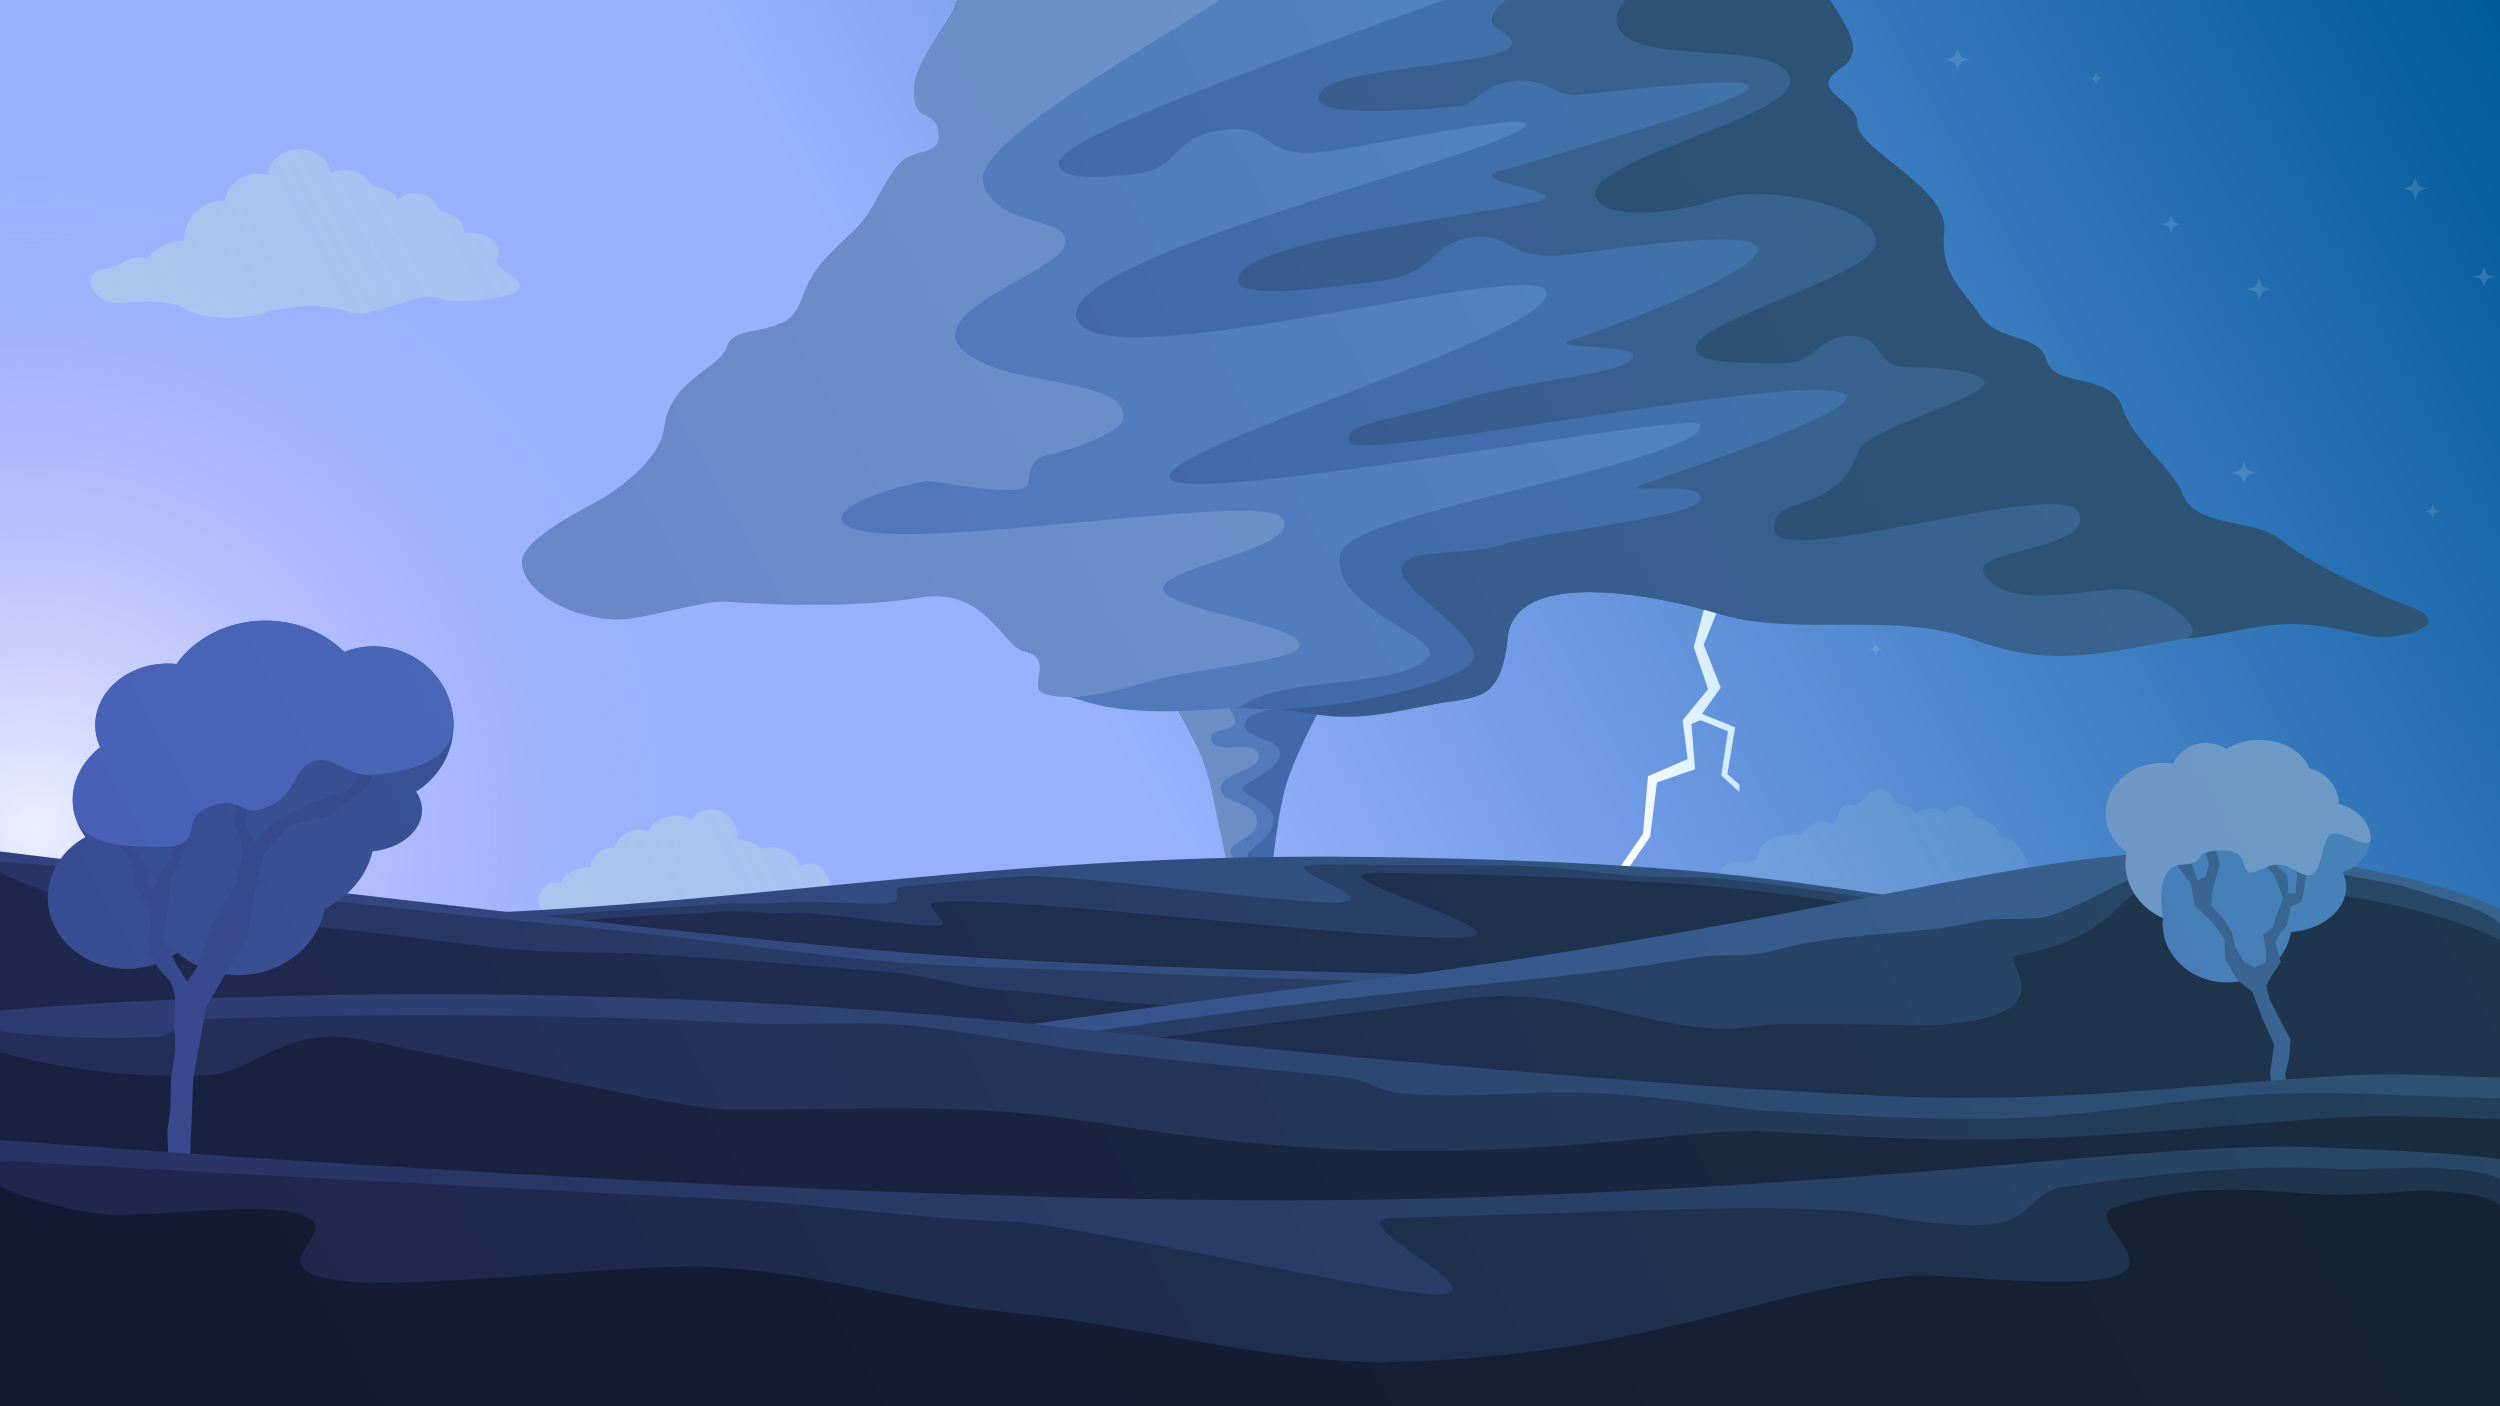 <?xml version="1.0" encoding="UTF-8" standalone="no"?>
<!-- Created with Inkscape (http://www.inkscape.org/) -->

<svg
   width="1920"
   height="1080"
   viewBox="0 0 1920 1080"
   version="1.1"
   id="svg1"
   xml:space="preserve"
   xmlns:xlink="http://www.w3.org/1999/xlink"
   xmlns="http://www.w3.org/2000/svg"
   xmlns:svg="http://www.w3.org/2000/svg"
   xmlns:rdf="http://www.w3.org/1999/02/22-rdf-syntax-ns#"
   xmlns:cc="http://creativecommons.org/ns#"
   xmlns:dc="http://purl.org/dc/elements/1.1/"><rect x="0" y="0" width="1920" height="1080" fill="#333333" stroke="none"/><title
     id="title1">Blue Fury</title><defs
     id="defs1"><linearGradient
       id="linearGradient43"><stop
         style="stop-color:#ffffff;stop-opacity:1;"
         offset="0"
         id="stop43" /><stop
         style="stop-color:#cceaff;stop-opacity:1;"
         offset="1"
         id="stop44" /></linearGradient><linearGradient
       id="linearGradient38"><stop
         style="stop-color:#6d7bc5;stop-opacity:1;"
         offset="0"
         id="stop38" /><stop
         style="stop-color:#6da1c5;stop-opacity:1;"
         offset="1"
         id="stop39" /></linearGradient><linearGradient
       id="linearGradient36"><stop
         style="stop-color:#475ab8;stop-opacity:1;"
         offset="0"
         id="stop36" /><stop
         style="stop-color:#478bb8;stop-opacity:1;"
         offset="1"
         id="stop37" /></linearGradient><linearGradient
       id="linearGradient33"><stop
         style="stop-color:#3a4992;stop-opacity:1;"
         offset="0"
         id="stop33" /><stop
         style="stop-color:#3a6e92;stop-opacity:1;"
         offset="1"
         id="stop34" /></linearGradient><linearGradient
       id="linearGradient23"><stop
         style="stop-color:#3a4892;stop-opacity:1;"
         offset="0"
         id="stop23" /><stop
         style="stop-color:#2a506a;stop-opacity:1;"
         offset="1"
         id="stop24" /></linearGradient><linearGradient
       id="linearGradient18"><stop
         style="stop-color:#394993;stop-opacity:1;"
         offset="0"
         id="stop18" /><stop
         style="stop-color:#396f93;stop-opacity:1;"
         offset="1"
         id="stop21" /></linearGradient><linearGradient
       id="linearGradient15"><stop
         style="stop-color:#485bb7;stop-opacity:1;"
         offset="0"
         id="stop15" /><stop
         style="stop-color:#4889b7;stop-opacity:1;"
         offset="1"
         id="stop16" /></linearGradient><linearGradient
       id="linearGradient83"><stop
         style="stop-color:#90bad5;stop-opacity:0.8;"
         offset="0"
         id="stop83" /><stop
         style="stop-color:#90bad5;stop-opacity:0;"
         offset="0.9"
         id="stop84" /></linearGradient><linearGradient
       id="linearGradient51"><stop
         style="stop-color:#b5d1e3;stop-opacity:0.8;"
         offset="0"
         id="stop51" /><stop
         style="stop-color:#b5d1e3;stop-opacity:0;"
         offset="0.899"
         id="stop52" /></linearGradient><linearGradient
       id="linearGradient19"><stop
         style="stop-color:#b5d1e3;stop-opacity:0.8;"
         offset="0"
         id="stop19" /><stop
         style="stop-color:#b5d1e3;stop-opacity:0;"
         offset="0.897"
         id="stop20" /></linearGradient><linearGradient
       id="linearGradient1392"><stop
         style="stop-color:#ffffff;stop-opacity:1;"
         offset="0"
         id="stop1392" /><stop
         style="stop-color:#ffffff;stop-opacity:0;"
         offset="1"
         id="stop1393" /></linearGradient><linearGradient
       id="linearGradient1368"><stop
         style="stop-color:#ffffff;stop-opacity:0.8;"
         offset="0"
         id="stop1368" /><stop
         style="stop-color:#bfa3f5;stop-opacity:0;"
         offset="1"
         id="stop1369" /></linearGradient><linearGradient
       id="linearGradient1366"><stop
         style="stop-color:#98b2ff;stop-opacity:1;"
         offset="0.45"
         id="stop1366" /><stop
         style="stop-color:#005a99;stop-opacity:1;"
         offset="1"
         id="stop1367" /></linearGradient><linearGradient
       id="linearGradient1362"><stop
         style="stop-color:#4152aa;stop-opacity:1;"
         offset="0"
         id="stop1362" /><stop
         style="stop-color:#417faa;stop-opacity:1;"
         offset="1"
         id="stop1363" /></linearGradient><linearGradient
       id="linearGradient1358"><stop
         style="stop-color:#5163bd;stop-opacity:0.989;"
         offset="0"
         id="stop1358" /><stop
         style="stop-color:#5193bd;stop-opacity:1;"
         offset="1"
         id="stop1359" /></linearGradient><linearGradient
       id="linearGradient1344"><stop
         style="stop-color:#6d7cc5;stop-opacity:1;"
         offset="0"
         id="stop1344" /><stop
         style="stop-color:#6da1c5;stop-opacity:1;"
         offset="1"
         id="stop1345" /></linearGradient><linearGradient
       id="linearGradient1342"><stop
         style="stop-color:#6a7ac8;stop-opacity:1;"
         offset="0"
         id="stop1342" /><stop
         style="stop-color:#6aa3c8;stop-opacity:1;"
         offset="1"
         id="stop1343" /></linearGradient><linearGradient
       id="linearGradient1340"><stop
         style="stop-color:#5163bd;stop-opacity:1;"
         offset="0"
         id="stop1340" /><stop
         style="stop-color:#5193bd;stop-opacity:1;"
         offset="1"
         id="stop1341" /></linearGradient><linearGradient
       id="linearGradient1338"><stop
         style="stop-color:#4152aa;stop-opacity:1;"
         offset="0"
         id="stop1338" /><stop
         style="stop-color:#417faa;stop-opacity:1;"
         offset="1"
         id="stop1339" /></linearGradient><linearGradient
       id="linearGradient1336"><stop
         style="stop-color:#38468f;stop-opacity:1;"
         offset="0"
         id="stop1336" /><stop
         style="stop-color:#386c8f;stop-opacity:1;"
         offset="1"
         id="stop1337" /></linearGradient><linearGradient
       id="linearGradient1334"><stop
         style="stop-color:#2e3a75;stop-opacity:1;"
         offset="0"
         id="stop1334" /><stop
         style="stop-color:#2e5975;stop-opacity:1;"
         offset="1"
         id="stop1335" /></linearGradient><linearGradient
       id="linearGradient1332"><stop
         style="stop-color:#323f80;stop-opacity:1;"
         offset="0"
         id="stop1332" /><stop
         style="stop-color:#326180;stop-opacity:1;"
         offset="1"
         id="stop1333" /></linearGradient><linearGradient
       id="linearGradient1330"><stop
         style="stop-color:#283266;stop-opacity:1;"
         offset="0"
         id="stop1330" /><stop
         style="stop-color:#284d66;stop-opacity:1;"
         offset="1"
         id="stop1331" /></linearGradient><linearGradient
       id="linearGradient1328"><stop
         style="stop-color:#1e264d;stop-opacity:1;"
         offset="0"
         id="stop1328" /><stop
         style="stop-color:#1e3a4d;stop-opacity:1;"
         offset="1"
         id="stop1329" /></linearGradient><linearGradient
       id="linearGradient1326"><stop
         style="stop-color:#323f80;stop-opacity:1;"
         offset="0"
         id="stop1326" /><stop
         style="stop-color:#326080;stop-opacity:1;"
         offset="1"
         id="stop1327" /></linearGradient><linearGradient
       id="linearGradient1324"><stop
         style="stop-color:#283266;stop-opacity:1;"
         offset="0"
         id="stop1324" /><stop
         style="stop-color:#284d66;stop-opacity:1;"
         offset="1"
         id="stop1325" /></linearGradient><linearGradient
       id="linearGradient1322"><stop
         style="stop-color:#1e264d;stop-opacity:1;"
         offset="0"
         id="stop1322" /><stop
         style="stop-color:#1e3a4d;stop-opacity:1;"
         offset="1"
         id="stop1323" /></linearGradient><linearGradient
       id="linearGradient1320"><stop
         style="stop-color:#37458c;stop-opacity:1;"
         offset="0"
         id="stop1320" /><stop
         style="stop-color:#37698c;stop-opacity:1;"
         offset="1"
         id="stop1321" /></linearGradient><linearGradient
       id="linearGradient1318"><stop
         style="stop-color:#283266;stop-opacity:1;"
         offset="0"
         id="stop1318" /><stop
         style="stop-color:#284d66;stop-opacity:1;"
         offset="1"
         id="stop1319" /></linearGradient><linearGradient
       id="linearGradient1316"><stop
         style="stop-color:#1e264d;stop-opacity:1;"
         offset="0"
         id="stop1316" /><stop
         style="stop-color:#1e3a4d;stop-opacity:1;"
         offset="1"
         id="stop1317" /></linearGradient><linearGradient
       id="linearGradient1314"><stop
         style="stop-color:#2d3973;stop-opacity:1;"
         offset="0"
         id="stop1314" /><stop
         style="stop-color:#2d5773;stop-opacity:1;"
         offset="1"
         id="stop1315" /></linearGradient><linearGradient
       id="linearGradient1312"><stop
         style="stop-color:#232c59;stop-opacity:1;"
         offset="0"
         id="stop1312" /><stop
         style="stop-color:#234459;stop-opacity:1;"
         offset="1"
         id="stop1313" /></linearGradient><linearGradient
       id="linearGradient1310"><stop
         style="stop-color:#191f40;stop-opacity:1;"
         offset="0"
         id="stop1310" /><stop
         style="stop-color:#193040;stop-opacity:1;"
         offset="1"
         id="stop1311" /></linearGradient><linearGradient
       id="linearGradient1308"><stop
         style="stop-color:#283266;stop-opacity:1;"
         offset="0"
         id="stop1308" /><stop
         style="stop-color:#284d66;stop-opacity:1;"
         offset="1"
         id="stop1309" /></linearGradient><linearGradient
       id="linearGradient1306"><stop
         style="stop-color:#1e264d;stop-opacity:1;"
         offset="0"
         id="stop1306" /><stop
         style="stop-color:#1e3a4d;stop-opacity:1;"
         offset="1"
         id="stop1307" /></linearGradient><linearGradient
       id="linearGradient1304"><stop
         style="stop-color:#141933;stop-opacity:1;"
         offset="0"
         id="stop1305" /><stop
         style="stop-color:#142633;stop-opacity:1;"
         offset="1"
         id="stop1304" /></linearGradient><linearGradient
       xlink:href="#linearGradient1304"
       id="linearGradient1305"
       x1="0"
       y1="1078"
       x2="1920"
       y2="-2"
       gradientUnits="userSpaceOnUse" /><linearGradient
       xlink:href="#linearGradient1306"
       id="linearGradient1307"
       x1="0"
       y1="1098"
       x2="1920"
       y2="18"
       gradientUnits="userSpaceOnUse" /><linearGradient
       xlink:href="#linearGradient1308"
       id="linearGradient1309"
       x1="0"
       y1="1114"
       x2="1920"
       y2="34"
       gradientUnits="userSpaceOnUse" /><linearGradient
       xlink:href="#linearGradient1310"
       id="linearGradient1311"
       x1="0"
       y1="1080"
       x2="1920"
       y2="0"
       gradientUnits="userSpaceOnUse" /><linearGradient
       xlink:href="#linearGradient1312"
       id="linearGradient1313"
       x1="0"
       y1="1080"
       x2="1920"
       y2="0"
       gradientUnits="userSpaceOnUse" /><linearGradient
       xlink:href="#linearGradient1314"
       id="linearGradient1315"
       x1="0"
       y1="1080"
       x2="1920"
       y2="0"
       gradientUnits="userSpaceOnUse" /><linearGradient
       xlink:href="#linearGradient1316"
       id="linearGradient1317"
       x1="1.7462298e-09"
       y1="1046"
       x2="1920"
       y2="0"
       gradientUnits="userSpaceOnUse" /><linearGradient
       xlink:href="#linearGradient1318"
       id="linearGradient1319"
       x1="0"
       y1="1080"
       x2="1920"
       y2="0"
       gradientUnits="userSpaceOnUse" /><linearGradient
       xlink:href="#linearGradient1320"
       id="linearGradient1321"
       x1="0"
       y1="1080"
       x2="1920"
       y2="0"
       gradientUnits="userSpaceOnUse" /><linearGradient
       xlink:href="#linearGradient1322"
       id="linearGradient1323"
       x1="0"
       y1="1080"
       x2="1920"
       y2="0"
       gradientUnits="userSpaceOnUse" /><linearGradient
       xlink:href="#linearGradient1324"
       id="linearGradient1325"
       x1="0"
       y1="1080"
       x2="1920"
       y2="0"
       gradientUnits="userSpaceOnUse" /><linearGradient
       xlink:href="#linearGradient1326"
       id="linearGradient1327"
       x1="0"
       y1="1080"
       x2="1920"
       y2="0"
       gradientUnits="userSpaceOnUse" /><linearGradient
       xlink:href="#linearGradient1328"
       id="linearGradient1329"
       x1="0"
       y1="1080"
       x2="1920"
       y2="0"
       gradientUnits="userSpaceOnUse" /><linearGradient
       xlink:href="#linearGradient1330"
       id="linearGradient1331"
       x1="0"
       y1="1080"
       x2="1920"
       y2="0"
       gradientUnits="userSpaceOnUse" /><linearGradient
       xlink:href="#linearGradient1332"
       id="linearGradient1333"
       x1="0"
       y1="1080"
       x2="1920"
       y2="0"
       gradientUnits="userSpaceOnUse" /><linearGradient
       xlink:href="#linearGradient1334"
       id="linearGradient1335"
       x1="-10"
       y1="1080"
       x2="1910"
       y2="0"
       gradientUnits="userSpaceOnUse"
       gradientTransform="translate(10,12)" /><linearGradient
       xlink:href="#linearGradient1336"
       id="linearGradient1337"
       x1="-10"
       y1="1080"
       x2="1910"
       y2="0"
       gradientUnits="userSpaceOnUse"
       gradientTransform="translate(10,12)" /><linearGradient
       xlink:href="#linearGradient1338"
       id="linearGradient1339"
       x1="-10"
       y1="1080"
       x2="1910"
       y2="0"
       gradientUnits="userSpaceOnUse"
       gradientTransform="translate(10,12)" /><linearGradient
       xlink:href="#linearGradient1340"
       id="linearGradient1341"
       x1="-10"
       y1="1080"
       x2="1910"
       y2="0"
       gradientUnits="userSpaceOnUse"
       gradientTransform="translate(10,12)" /><linearGradient
       xlink:href="#linearGradient1342"
       id="linearGradient1343"
       x1="-10"
       y1="1080"
       x2="1910"
       y2="0"
       gradientUnits="userSpaceOnUse"
       gradientTransform="translate(10,12)" /><linearGradient
       xlink:href="#linearGradient1344"
       id="linearGradient1345"
       x1="-10"
       y1="1080"
       x2="1910"
       y2="0"
       gradientUnits="userSpaceOnUse"
       gradientTransform="translate(10,12)" /><linearGradient
       xlink:href="#linearGradient1358"
       id="linearGradient1359"
       x1="-10"
       y1="1080"
       x2="1910"
       y2="0"
       gradientUnits="userSpaceOnUse"
       gradientTransform="translate(10,12)" /><linearGradient
       xlink:href="#linearGradient1362"
       id="linearGradient1363"
       x1="-10"
       y1="1080"
       x2="1910"
       y2="0"
       gradientUnits="userSpaceOnUse"
       gradientTransform="translate(10,12)" /><linearGradient
       xlink:href="#linearGradient1366"
       id="linearGradient1367"
       x1="0"
       y1="1080"
       x2="1920"
       y2="0"
       gradientUnits="userSpaceOnUse" /><radialGradient
       xlink:href="#linearGradient1368"
       id="radialGradient1369"
       cx="123.88"
       cy="723.179"
       fx="123.88"
       fy="723.179"
       r="500"
       gradientUnits="userSpaceOnUse"
       gradientTransform="translate(-98.344,-88.289)" /><linearGradient
       xlink:href="#linearGradient1392"
       id="linearGradient1393"
       x1="0"
       y1="1080"
       x2="1920"
       y2="0"
       gradientUnits="userSpaceOnUse"
       gradientTransform="translate(-107.962,14.093)" /><linearGradient
       xlink:href="#linearGradient19"
       id="linearGradient20"
       x1="0"
       y1="1080"
       x2="1920"
       y2="0"
       gradientUnits="userSpaceOnUse"
       gradientTransform="translate(76.778,40.592)" /><linearGradient
       xlink:href="#linearGradient51"
       id="linearGradient52"
       x1="0"
       y1="1080"
       x2="1920"
       y2="0"
       gradientUnits="userSpaceOnUse" /><linearGradient
       xlink:href="#linearGradient83"
       id="linearGradient84"
       x1="117.839"
       y1="931.74"
       x2="1768.438"
       y2="3.279"
       gradientUnits="userSpaceOnUse"
       gradientTransform="matrix(1.163,0,0,1.163,-137.072,-3.814)" /><linearGradient
       xlink:href="#linearGradient15"
       id="linearGradient16"
       x1="37.258"
       y1="797.935"
       x2="1957.258"
       y2="-282.065"
       gradientUnits="userSpaceOnUse"
       gradientTransform="translate(-37.258,282.065)" /><linearGradient
       xlink:href="#linearGradient18"
       id="linearGradient21"
       x1="37.258"
       y1="797.935"
       x2="1957.258"
       y2="-282.065"
       gradientUnits="userSpaceOnUse"
       gradientTransform="translate(-37.258,282.065)" /><linearGradient
       xlink:href="#linearGradient23"
       id="linearGradient24"
       x1="0"
       y1="1080"
       x2="1920"
       y2="0"
       gradientUnits="userSpaceOnUse" /><linearGradient
       xlink:href="#linearGradient33"
       id="linearGradient34"
       x1="-1767.18"
       y1="1152.269"
       x2="856.039"
       y2="-323.292"
       gradientUnits="userSpaceOnUse" /><linearGradient
       xlink:href="#linearGradient36"
       id="linearGradient37"
       x1="-1767.18"
       y1="1152.269"
       x2="856.039"
       y2="-323.292"
       gradientUnits="userSpaceOnUse" /><linearGradient
       xlink:href="#linearGradient38"
       id="linearGradient39"
       x1="-1767.18"
       y1="1152.269"
       x2="856.039"
       y2="-323.292"
       gradientUnits="userSpaceOnUse" /><linearGradient
       xlink:href="#linearGradient43"
       id="linearGradient44"
       x1="1242.611"
       y1="567.321"
       x2="1335.855"
       y2="567.321"
       gradientUnits="userSpaceOnUse" /></defs><g
     id="layer9"><rect
       style="fill:url(#linearGradient1367);fill-opacity:1;stroke-width:3.2;stroke-linecap:round;stroke-linejoin:round"
       id="rect1272"
       width="1920"
       height="1080"
       x="0"
       y="0" /><circle
       style="fill:url(#radialGradient1369);stroke-width:3.2;stroke-linecap:round;stroke-linejoin:round"
       id="path1367"
       cx="25.536"
       cy="634.89"
       r="500" /><path
       id="path1369"
       style="fill:url(#linearGradient1393);stroke-width:0.635;stroke-linecap:round;stroke-linejoin:round"
       d="m 1503.417,54.949 c 0,0 -0.937,-4.959 -2.62,-6.642 -1.683,-1.683 -6.642,-2.62 -6.642,-2.62 0,0 4.959,-0.937 6.642,-2.62 1.683,-1.683 2.62,-6.642 2.62,-6.642 0,0 0.937,4.959 2.62,6.642 1.683,1.683 6.642,2.62 6.642,2.62 0,0 -4.959,0.937 -6.642,2.62 -1.683,1.683 -2.62,6.642 -2.62,6.642 z" /><use
       id="use1417"
       xlink:href="#path1369"
       transform="matrix(0.81,0,0,0.81,506.905,52.401)" /><use
       id="use1431"
       xlink:href="#path1369"
       transform="matrix(0.648,0,0,0.648,894.158,363.23)" /><use
       id="use1436"
       xlink:href="#path1369"
       transform="matrix(0.702,0,0,0.702,563.129,228.745)" /><use
       id="use1437"
       xlink:href="#path1369"
       transform="matrix(0.972,0,0,0.972,273.635,177.708)" /><use
       id="use1437-0"
       xlink:href="#path1369"
       transform="matrix(0.972,0,0,0.972,407.562,600.925)" /><use
       id="use1446"
       xlink:href="#path1369"
       transform="matrix(0.864,0,0,0.864,608.762,173.128)" /><use
       id="use1448"
       xlink:href="#path1369"
       transform="matrix(0.918,0,0,0.918,509.377,233.111)" /><use
       id="use1449"
       xlink:href="#path1369"
       transform="translate(351.446,99.09)" /><use
       id="use1449-4"
       xlink:href="#path1369"
       transform="translate(45.567,514.607)" /><use
       id="use1451"
       xlink:href="#path1369"
       transform="matrix(0.756,0,0,0.756,530.706,137.589)" /><use
       id="use1451-7"
       xlink:href="#path1369"
       transform="matrix(0.756,0,0,0.756,247.472,552.821)" /><use
       id="use1456"
       xlink:href="#path1369"
       transform="matrix(0.54,0,0,0.54,797.783,35.51)" /><use
       id="use1456-1"
       xlink:href="#path1369"
       transform="matrix(0.54,0,0,0.54,959.621,483.266)" /><use
       id="use1456-3"
       xlink:href="#path1369"
       transform="matrix(0.54,0,0,0.54,628.767,473.979)" /><use
       id="use1460"
       xlink:href="#path1369"
       transform="matrix(0.486,0,0,0.486,1041.372,18.953)" /><use
       id="use1469"
       xlink:href="#path1369"
       transform="translate(254.263,631.112)" /><use
       id="use1475"
       xlink:href="#path1369"
       transform="matrix(0.54,0,0,0.54,1088.746,428.158)" /><use
       id="use1476"
       xlink:href="#path1369"
       transform="translate(219.98,317.392)" /></g><g
     id="layer6"
     style="display:inline"><path
       id="path6"
       style="fill:url(#linearGradient20);fill-opacity:1;stroke-width:2.434;stroke-linecap:round;stroke-linejoin:round"
       d="m 546.282,621.634 c -5.962,-0.024 -11.818,2.901 -15.445,7.619 -11.146,-5.958 -27.296,-2.376 -33.088,9.465 -10.698,-5.644 -22.807,3.39 -25.969,12.193 -8.731,-0.296 -17.344,6.389 -18.557,14.986 -8.94,0.03 -18.788,4.035 -22.846,12.51 -14.947,-4.353 -24.866,18.947 -7.989,23.189 15.22,-0.547 42.105,0.613 49.12,-4.591 7.015,-5.204 55.33,17.37 61.08,2.066 5.75,-15.304 79.777,15.305 81.625,1.256 1.848,-14.049 29.589,-13.49 21.984,-26.461 -7.605,-12.971 -12.459,-11.656 -21.984,-8.932 -2.916,-11.01 -17.697,-16.488 -28.891,-13.154 -5.484,-4.457 -12.485,-6.67 -19.438,-7.311 1.873,-11.519 -7.825,-23.121 -19.604,-22.836 z" /><path
       id="path21"
       style="fill:url(#linearGradient52);stroke-width:2.044;stroke-linecap:round;stroke-linejoin:round"
       d="m 229.911,114.768 c -11.13,-0.355 -23.98,7.585 -23.908,19.807 -13.923,-4.687 -31.651,4.443 -33.35,19.486 -16.441,-0.653 -32.211,14.051 -31.031,30.627 -10.757,-0.004 -22.037,4.671 -28.073,13.931 -14.111,-4.65 -23.02,8.975 -36.332,8.153 -17.66,7.932 -0.999,26.885 13.121,25.93 14.12,-0.955 40.27,-3.193 51.283,4.423 11.013,7.616 43.027,9.192 63.573,2.721 20.546,-6.471 48.452,-6.061 64.011,0.154 15.559,6.215 52.149,-18.622 70.076,-10.329 9.037,4.181 61.177,0.101 60.061,-10.093 -1.084,-9.907 -25.456,-11.739 -15.87,-24.663 -0.163,-14.005 -18.73,-17.065 -27.449,-16.004 2.08,-16.605 -20.056,-12.13 -22.071,-23.694 -6.605,-8.827 -21.004,-9.39 -28.445,-1.413 -3.865,-12.393 -20.12,-5.418 -24.09,-17.328 -7.588,-6.235 -18.715,-7.629 -27.651,-3.429 -1.044,-11.546 -13.202,-18.492 -23.857,-18.278 z" /><path
       id="path54"
       style="fill:url(#linearGradient84);stroke-width:6.155;stroke-linecap:round;stroke-linejoin:round"
       d="m 1443.572,605.237 c -11.991,0.688 -11.161,15.831 -24.699,12.846 -10.692,0.519 -4.219,22.332 -17.509,12.412 -7.355,-0.079 -14.544,4.391 -17.622,11.093 -12.362,-2.27 -33.732,1.312 -33.5,17.381 -7.546,7.66 -21.791,-2.486 -28.361,8.958 l -1.288,4.089 c 2.903,5.661 -16.196,4.873 -7.699,13.489 9.863,7.538 21.221,-0.234 31.511,4.718 7.154,-1.416 14.219,-3.9 21.085,-2.971 5.962,11.622 21.288,2.417 30.172,8.687 11.812,3.396 22.496,-4 33.875,0.678 l 8.126,-1.263 c 8.934,-8.84 21.585,2.268 31.794,-4.176 7.298,6.897 20.043,6.739 27.073,-0.496 11.261,3.085 23.771,2.179 34.206,-3.276 12.22,8.023 24.549,-1.797 37.061,1.587 11.654,1.196 15.077,-15.121 2.24,-15.984 -8.401,1.004 -13.886,-4.977 -13.476,-12.985 -5.487,-6.89 -8.897,-18.468 -20.032,-16.723 -2.646,-10.246 -11.133,-14.384 -20.837,-16.055 -2.058,-9.859 -17.139,-11.81 -21.367,-2.359 -6.459,-5.332 -17.035,-5.269 -23.2,0.537 -2.495,-10.078 -17.095,-3.512 -17.33,-14.723 l -4.663,-4.04 -5.56,-1.424 z" /></g><g
     id="layer8"
     style="display:inline"><path
       style="display:inline;fill:url(#linearGradient1363);fill-opacity:1;stroke-width:2.862;stroke-linecap:round;stroke-linejoin:round"
       d="m 893.324,526.458 c 0,0 32.843,51.754 38.696,79.537 6.364,30.207 17.009,89.056 17.009,89.056 l 25.429,-2.249 c 0,0 4.736,-57.761 12.172,-86.041 7.92,-30.116 39.204,-84.795 39.204,-84.795 z"
       id="path1258" /><path
       style="display:inline;fill:url(#linearGradient1359);fill-opacity:0.989;stroke-width:2.862;stroke-linecap:round;stroke-linejoin:round"
       d="m 893.324,526.458 c 0,0 32.843,51.754 38.696,79.537 0.086,0.407 0.174,0.82 0.26,1.238 2.029,9.92 16.749,87.818 16.749,87.818 l 25.429,-2.249 c -3.558,-13.416 -16.21,-29.216 -16.246,-35.405 -0.036,-6.189 20.677,-13.556 19.602,-28.803 -0.836,-11.845 -23.782,-18.547 -23.997,-22.494 -0.28,-5.138 29.77,-14.393 29.292,-27.859 -0.418,-11.765 -28.815,-10.794 -27.253,-22.463 1.261,-9.416 25.987,-11.704 25.987,-11.704 z"
       id="path1258-9" /><path
       style="fill:url(#linearGradient1345);fill-opacity:1;stroke-width:2.862;stroke-linecap:round;stroke-linejoin:round"
       d="m 893.324,526.458 c 0,0 11.876,18.715 22.618,39.678 7.122,13.898 12.245,30.001 14.578,41.078 6.364,30.207 18.509,87.838 18.509,87.838 0,0 12.143,0.964 14.215,-3.45 5.868,-12.498 -16.732,-29.413 -18.195,-37.21 -1.463,-7.798 23.622,-11.075 19.8,-26.658 -3.127,-12.746 -26.993,-10.16 -27.364,-21.821 -0.418,-13.12 32.201,-13.689 29.165,-26.459 -2.874,-12.086 -30.482,0.621 -35.918,-9.938 -5.55,-10.782 16.76,-6.997 17.913,-14.617 1.068,-7.061 -11.849,-17.848 -11.849,-17.848 z"
       id="path1258-8" /></g><g
     id="layer7"
     style="display:inline"><path
       style="display:inline;fill:url(#linearGradient44);fill-opacity:1;stroke-width:3.2;stroke-linecap:round;stroke-linejoin:round"
       d="m 1309.478,465.048 -8.679,31.876 11.036,32.358 -19.599,23.908 3.887,29.794 -30.46,13.127 -3.846,44.202 -19.207,27.972 6.093,1.308 18.568,-26.815 5.222,-41.878 29.286,-10.123 -2.754,-34.861 7.107,-2.815 20.951,8.565 -5.164,33.864 13.934,12.753 -0.019,-5.726 -9.247,-8.032 6.02,-35.907 -25.511,-10.349 14.402,-20.08 -13.045,-33.094 11.72,-29.025 z"
       id="path43" /><path
       style="display:inline;fill:url(#linearGradient1335);stroke-width:3.2;stroke-linecap:round;stroke-linejoin:round"
       d="m 809.24,532.551 c 25.004,2.793 102.849,4.941 151.811,8.865 48.962,3.924 100.099,7.468 136.54,0.075 36.441,-7.393 54.757,-0.057 60.306,-52.011 5.55,-51.953 106.537,-34.874 163.778,-17.664 57.241,17.21 135.381,-9.015 193.693,11.762 58.312,20.778 106.451,10.141 161.233,7.032 26.415,-1.499 55.513,-11.22 82.279,-11.405 28.745,-0.198 54.648,9.221 67.001,9.916 23.857,1.342 59.27,-10.888 25.059,-23.348 -34.21,-12.46 -80.821,-35.617 -99.209,-51.279 -18.388,-15.662 -64.637,-9.258 -74.748,-33.654 -10.111,-24.396 -38.177,-40.81 -46.922,-67.889 -8.745,-27.079 -52.356,-14.676 -58.208,-36.153 -5.852,-21.477 -36.726,-13.039 -51.301,-34.888 -14.575,-21.849 -30.568,-31.23 -27.348,-64.622 3.22,-33.392 -66.759,-62.233 -66.575,-81.935 0.184,-19.702 -40.247,-24.727 -12.736,-42.935 27.512,-18.207 -14.313,-49.227 -24.14,-84.683 -9.827,-35.456 5.19,-50.634 -28.279,-80.096 -33.469,-29.463 -112.819,-8.24 -165.842,4.17 -53.023,12.41 -90.916,-45.903 -144.423,-43.967 -53.507,1.936 -65.634,34.123 -133.02,37.267 -67.385,3.145 -189.556,-52.701 -265.299,-22.97 -75.743,29.731 0.736,71.251 46.635,57.867 45.899,-13.384 36.585,39.487 21.946,59.714 -14.639,20.227 29.163,1.204 7.647,33.772 -21.516,32.568 -26.758,45.193 -24.241,63.015 2.517,17.822 17.003,7.873 18.682,27.236 1.422,16.389 -18.74,12.206 -29.173,22.167 -14.815,14.145 -18.686,35.974 -34.962,51.657 -27.737,26.727 -30.18,26.051 -40.536,53.47 -10.356,27.419 -55.843,18.334 -59.35,38.622 -3.506,20.288 -42.797,21.054 -47.439,59.262 -4.643,38.208 -32.681,51.158 -30.569,97.685 2.112,46.526 39.243,30.804 76.962,33.573 37.719,2.77 101.015,4.353 149.047,-3.53 48.032,-7.883 65.354,40.12 78.098,42.993 31.309,7.057 -2.801,29.958 23.6,32.907 z"
       id="path1257-4" /><path
       style="display:inline;fill:url(#linearGradient1337);stroke-width:3.2;stroke-linecap:round;stroke-linejoin:round"
       d="m 809.24,532.551 c 25.004,2.793 102.849,4.941 151.811,8.865 23.185,1.858 46.387,8.476 68.756,9.043 24.869,0.63 48.599,-5.075 67.784,-8.967 36.441,-7.393 54.757,-0.057 60.306,-52.011 5.55,-51.953 106.537,-34.874 163.778,-17.664 57.241,17.21 132.869,-2.211 191.181,18.567 58.312,20.778 86.605,14.758 163.745,0.228 19.74,-3.718 -3.913,-25.954 -31.43,-35.779 -27.517,-9.825 -95.272,18.47 -120.104,-11.964 -18.078,-22.155 80.612,-18.393 71.883,-48.317 -8.728,-29.925 -229.65,42.865 -234.106,13.024 -4.457,-29.84 46.963,-9.578 64.678,-61.403 5.986,-17.513 105.078,-42.335 96.133,-53.792 -6.387,-8.181 -36.134,-10.074 -59.735,-10.453 -23.601,-0.379 -16.231,-22.876 -41.781,-23.912 -25.55,-1.036 -26.581,20.956 -52.057,20.877 -25.476,-0.079 -60.704,0.934 -66.875,-8.315 -14.575,-21.849 135.763,-56.656 137.441,-84.052 1.678,-27.396 -83.186,-45.824 -121.21,-33.44 -38.024,12.384 -79.072,14.186 -90.868,2.562 -30.644,-30.199 154.925,-64.056 146.035,-95.823 -8.889,-31.767 -122.944,-6.194 -132.771,-41.649 -9.827,-35.456 153.111,-101.072 119.642,-130.535 -33.469,-29.463 -112.819,-8.24 -165.842,4.17 -53.023,12.41 -90.916,-45.903 -144.423,-43.967 -53.507,1.936 -65.634,34.123 -133.02,37.267 -67.385,3.145 -189.556,-52.701 -265.299,-22.97 -75.743,29.731 0.736,71.251 46.635,57.867 45.899,-13.384 36.585,39.487 21.946,59.714 -14.639,20.227 29.163,1.204 7.647,33.772 -21.516,32.568 -26.758,45.193 -24.241,63.015 2.517,17.822 17.003,7.873 18.682,27.236 1.422,16.389 -18.74,12.206 -29.173,22.167 -14.815,14.145 -18.686,35.974 -34.962,51.657 -27.737,26.727 -30.18,26.051 -40.536,53.47 -10.356,27.419 -55.843,18.334 -59.35,38.622 -3.506,20.288 -42.797,21.054 -47.439,59.262 -4.643,38.208 -32.681,51.158 -30.569,97.685 2.112,46.526 39.243,30.804 76.962,33.573 37.719,2.77 101.015,4.353 149.047,-3.53 48.032,-7.883 65.354,40.12 78.098,42.993 31.309,7.057 -2.801,29.958 23.6,32.907 z"
       id="path1257" /><path
       style="display:inline;fill:url(#linearGradient1339);stroke-width:3.2;stroke-linecap:round;stroke-linejoin:round"
       d="m 809.24,532.551 c 25.004,2.793 102.261,7.611 151.223,11.535 57.356,4.597 170.97,-19.824 171.62,-40.012 0.65,-20.188 -62.056,-53.824 -55.42,-69.072 6.636,-15.248 52.721,-7.632 79.415,-17.255 26.694,-9.623 149.605,-20.031 150.155,-35.08 0.549,-15.049 -72.972,-1.007 -41.052,-11.895 60.31,-20.573 160.817,-56.06 152.308,-66.959 -17.516,-22.435 -377.057,52.546 -381.644,35.777 -4.587,-16.769 39.065,-16.741 81.922,-31.357 30.297,-10.332 102.827,-20.408 110.996,-22.824 8.169,-2.416 26.107,-5.555 25.506,-12.889 -0.6,-7.334 -64.795,-5.184 -48.762,-10.709 76.311,-26.301 143.245,-56.011 144.608,-70.145 1.479,-15.342 -88.094,-4.268 -140.849,3.371 -52.755,7.64 -48.069,-18.398 -80.316,-12.599 -32.247,5.799 -24.77,27.146 -68.59,33.207 -43.82,6.061 -104.825,13.683 -109.075,1.479 -10.805,-31.027 187.241,-52.017 231.844,-62.803 23.01,-7.159 -57.057,-15.224 -33.157,-22.291 84.739,-25.056 180.454,-52.642 192.039,-63.18 12.097,-11.004 -54.232,-3.913 -130.466,4.077 -16.884,1.77 -23.248,-13.445 -48.716,-10.656 -25.468,2.789 -29.741,18.481 -42.665,19.536 -57.494,4.695 -104.301,5.73 -107.313,-5.203 -8.377,-30.409 192.527,-23.194 139.413,-52.772 -53.114,-29.578 232.918,-115.323 209.211,-136.193 -33.469,-29.463 -112.819,-8.24 -165.842,4.17 -53.023,12.41 -90.916,-45.903 -144.423,-43.967 -53.507,1.936 -65.634,34.123 -133.02,37.267 -67.385,3.145 -189.556,-52.701 -265.299,-22.97 -75.743,29.731 0.736,71.251 46.635,57.867 45.899,-13.384 36.585,39.487 21.946,59.714 -14.639,20.227 29.163,1.204 7.647,33.772 -21.516,32.568 -26.758,45.193 -24.241,63.015 2.517,17.822 17.003,7.873 18.682,27.236 1.422,16.389 -18.74,12.206 -29.173,22.167 -14.815,14.145 -18.686,35.974 -34.962,51.657 -27.737,26.727 -30.18,26.051 -40.536,53.47 -10.356,27.419 -55.843,18.334 -59.35,38.622 -3.506,20.288 -42.797,21.054 -47.439,59.262 -4.643,38.208 -32.681,51.158 -30.569,97.685 2.112,46.526 39.243,30.804 76.962,33.573 37.719,2.77 101.015,4.353 149.047,-3.53 48.032,-7.883 65.354,40.12 78.098,42.993 31.309,7.057 -2.801,29.958 23.6,32.907 z"
       id="path1257-1" /><path
       style="display:inline;fill:url(#linearGradient1341);stroke-width:3.2;stroke-linecap:round;stroke-linejoin:round"
       d="m 809.24,532.551 c 25.004,2.793 35.871,21.183 144.071,10.305 29.248,-24.711 125.48,-12.936 144.747,-39.554 4.979,-15.678 -76.08,-36.858 -68.845,-77.437 4.759,-26.695 161.903,-51.158 241.877,-78.723 24.088,-8.303 35.787,-14.322 34.411,-20.765 -2.656,-12.432 -392.358,63.138 -406.933,41.29 -14.575,-21.849 286.166,-108.394 289.386,-141.786 3.22,-33.392 -337.155,67.488 -360.444,20.352 -23.289,-47.137 317.216,-124.985 343.62,-149.002 13.905,-12.648 -94.795,10.08 -149.381,18.701 -54.586,8.621 -41.183,-21.19 -82.046,-16.247 -40.863,4.942 -32.796,29.609 -66.455,33.7 -33.658,4.092 -57.087,4.571 -60.276,-6.936 -9.827,-35.456 581.974,-209.346 548.505,-238.809 -33.469,-29.463 -112.819,-8.24 -165.842,4.17 -53.023,12.41 -90.916,-45.903 -144.423,-43.967 -53.507,1.936 -65.634,34.123 -133.02,37.267 -67.385,3.145 -189.556,-52.701 -265.299,-22.97 -75.743,29.731 0.736,71.251 46.635,57.867 45.899,-13.384 36.585,39.487 21.946,59.714 -14.639,20.227 29.163,1.204 7.647,33.772 -21.516,32.568 -26.758,45.193 -24.241,63.015 2.517,17.822 17.003,7.873 18.682,27.236 1.422,16.389 -18.74,12.206 -29.173,22.167 -14.815,14.145 -18.686,35.974 -34.962,51.657 -27.737,26.727 -30.18,26.051 -40.536,53.47 -10.356,27.419 -55.843,18.334 -59.35,38.622 -3.506,20.288 -42.797,21.054 -47.439,59.262 -4.643,38.208 -32.681,51.158 -30.569,97.685 2.112,46.526 39.243,30.804 76.962,33.573 37.719,2.77 101.015,4.353 149.047,-3.53 48.032,-7.883 65.354,40.12 78.098,42.993 31.309,7.057 -2.801,29.958 23.6,32.907 z"
       id="path1257-15" /><path
       style="display:inline;fill:url(#linearGradient1343);stroke-width:3.2;stroke-linecap:round;stroke-linejoin:round"
       d="m 899.928,519.206 c 38.676,-7.858 96.783,-13.015 98.211,-23.388 2.281,-16.578 -106.793,-27.543 -104.815,-44.262 1.979,-16.719 108.943,-31.304 91.427,-53.74 -17.516,-22.435 -317.897,33.294 -337.448,3.075 -8.785,-13.578 45.377,-28.178 63.548,-31.289 7.562,-1.294 78.687,15.55 79.147,0.515 0.46,-15.035 6.911,-19.317 15.358,-20.899 14.469,-2.711 56.401,-16.969 57.429,-27.637 3.22,-33.392 -93.149,-22.95 -123.792,-53.149 -30.644,-30.199 77.094,-60.506 79.368,-81.834 2.274,-21.328 -53.48,-10.731 -63.307,-46.187 C 745.225,104.957 931.644,10.412 948.734,-9.996 965.824,-30.403 961.303,-59.865 922.579,-57.974 c -38.724,1.891 -18.85,-35.309 -86.235,-32.164 -67.385,3.145 -107.708,-77.452 -183.451,-47.721 -75.743,29.731 0.736,71.251 46.635,57.867 45.899,-13.384 36.585,39.487 21.946,59.714 -14.639,20.227 29.163,1.204 7.647,33.772 -21.516,32.568 -29.444,45.027 -26.927,62.849 2.517,17.822 17.014,7.498 18.694,26.861 1.422,16.389 -17.939,10.737 -28.372,20.698 -14.815,14.145 -19.238,36.15 -35.514,51.833 -27.737,26.727 -32.466,29.986 -42.821,57.405 -10.356,27.419 -49.775,14.14 -55.72,32.636 -5.945,18.496 -43.842,24.938 -48.484,63.146 -2.813,23.146 -33.324,45.448 -47.083,53.703 -12.336,7.4 -62.913,31.073 -62.081,49.414 1.057,23.283 38.79,43.153 72.782,43.826 20.228,0.401 65.791,-15.105 84.635,-13.721 37.719,2.77 101.245,4.583 149.277,-3.3 48.032,-7.883 63.971,37.434 76.715,40.306 29.335,6.612 1.393,29.248 19.45,34.235 30.176,7.431 66.402,-8.115 96.257,-14.181 z"
       id="path1257-15-6" /></g><g
     id="layer5"
     style="display:inline"><path
       style="display:inline;fill:url(#linearGradient1333);fill-opacity:1;stroke-width:4.071;stroke-linecap:round;stroke-linejoin:round"
       d="M 0,1046 V 729.055 c 0,0 57.903,-32.714 121.774,-29.247 373.774,20.289 570.242,-47.466 938.493,-41.548 368.25,5.918 326.055,35.964 648.087,54.422 C 1887.717,722.962 1920,898.947 1920,898.947 V 1046 Z"
       id="path5" /><path
       style="display:inline;fill:url(#linearGradient1331);fill-opacity:1;stroke-width:4.071;stroke-linecap:round;stroke-linejoin:round"
       d="M 0,1046 V 735.055 c 0,0 57.903,-32.714 121.774,-29.247 137.206,7.448 250.177,1.357 356.867,-6.924 24.149,-1.874 48.302,-2.272 71.972,-4.45 17.114,-1.574 36.011,0.259 53.055,-1.39 18.119,-1.753 61.562,2.109 79.779,0.352 12.558,-1.211 -2.018,-11.513 10.659,-12.692 29.729,-2.763 59.869,-5.4 90.803,-7.731 33.196,-2.502 207.517,21.685 243.017,20.106 39.838,-1.773 -58.786,-29.164 -14.777,-29.187 15.4,-0.008 31.096,0.11 47.118,0.367 43.514,0.699 81.602,-0.649 114.665,1.017 31.927,1.609 59.128,6.22 84.196,7.636 22.793,1.287 44.307,0.055 62.969,1.933 119.442,12.018 172.43,31.58 386.257,43.836 C 1887.717,728.962 1920,904.947 1920,904.947 V 1046 Z"
       id="path5-6" /><path
       style="display:inline;fill:url(#linearGradient1329);fill-opacity:1;stroke-width:4.071;stroke-linecap:round;stroke-linejoin:round"
       d="M 0,1046 V 741.055 c 0,0 57.903,-32.714 121.774,-29.247 137.747,7.477 250.929,0.859 357.987,-7.485 24.729,-1.927 49.59,-1.923 73.829,-4.163 15.927,-1.472 39.048,2.407 54.917,0.872 15.682,-1.517 97.174,11.394 112.918,9.87 10.132,-0.981 -14.241,-16.918 -4.043,-17.883 62.747,-5.939 336.362,30.217 405.862,26.841 57.389,-2.788 -129.526,-50.668 -62.978,-49.599 79.852,1.283 144.987,3.263 194.139,6.451 25.877,1.678 47.805,2.538 68.349,4.606 120.387,12.12 170.161,31.016 385.6,43.365 C 1887.717,734.962 1920,910.947 1920,910.947 V 1046 Z"
       id="path5-6-2" /></g><g
     id="layer4"
     style="display:inline"><path
       style="display:inline;fill:url(#linearGradient1327);fill-opacity:1;stroke-width:3.2;stroke-linecap:round;stroke-linejoin:round"
       d="M 0,1046 V 653.925 c 0,0 478.627,59.902 686.626,76.973 207.999,17.071 554.847,19.421 554.847,19.421 L 1920,761.602 V 1046 Z"
       id="path4" /><path
       style="display:inline;fill:url(#linearGradient1325);fill-opacity:1;stroke-width:3.2;stroke-linecap:round;stroke-linejoin:round"
       d="M 0,1046 V 661.925 c 0,0 35.73,1.654 91.57,7.967 21.196,2.396 45.018,7.071 71.28,10.227 7.376,0.886 15.135,3.53 22.825,4.449 43.624,5.218 91.355,9.45 141.143,15.202 53.954,6.233 110.191,10.544 163.312,16.579 74.903,8.509 144.127,18.251 196.495,22.549 46.787,3.84 101.982,4.614 157.292,7.105 190.579,8.583 397.555,12.316 397.555,12.316 L 1920,769.602 V 1046 Z"
       id="path4-9" /><path
       style="display:inline;fill:url(#linearGradient1323);fill-opacity:1;stroke-width:3.2;stroke-linecap:round;stroke-linejoin:round"
       d="M 0,1046 V 669.925 c 0,0 42.185,22.97 121.774,35.883 26.065,4.229 56.334,1.022 88.993,3.313 54.29,3.807 114.831,12.352 171.053,18.73 39.103,4.436 77.154,2.803 115.302,4.956 71.507,4.037 139.635,9.998 189.504,14.091 23.918,1.963 53.966,11.602 80.817,13.194 41.518,2.462 86.174,10.694 129.933,11.878 174.053,4.707 344.098,-5.651 344.098,-5.651 L 1920,777.602 V 1046 Z"
       id="path4-9-3" /></g><g
     id="layer3"
     style="display:inline"><path
       style="display:inline;fill:url(#linearGradient1321);fill-opacity:1;stroke-width:3.2;stroke-linecap:round;stroke-linejoin:round"
       d="M 0,1046 V 907.492 c 0,0 730.69,-117.183 1012.851,-150.247 140.115,-16.419 255,-36.437 350.238,-54.408 138.94,-26.217 236.066,-48.077 308.712,-48.044 C 1833.39,654.865 1920,697.894 1920,697.894 V 1046 Z"
       id="path3" /><path
       style="display:inline;fill:url(#linearGradient1319);fill-opacity:1;stroke-width:3.2;stroke-linecap:round;stroke-linejoin:round"
       d="M 0,1046 V 919.492 c 0,0 730.69,-117.183 1012.851,-150.247 109.974,-12.887 206.981,-19.277 288.569,-33.868 16.783,-3.002 35.191,-0.24 50.91,-3.174 7.452,-1.391 23.59,-5.852 30.811,-7.22 47.156,-8.934 95.971,-7.764 131.93,-16.702 19.605,-4.873 44.483,-0.052 60.623,-5.476 39.306,-13.21 63.059,-36.027 96.107,-36.012 53.336,0.024 76.869,-3.648 113.449,2.644 10.4,1.789 44.364,7.508 53.367,9.483 11.895,2.609 32.281,9.642 41.697,12.287 34.328,9.644 39.686,18.689 39.686,18.689 V 1046 Z"
       id="path3-2" /><path
       style="display:inline;fill:url(#linearGradient1317);fill-opacity:1;stroke-width:3.2;stroke-linecap:round;stroke-linejoin:round"
       d="M 0,1046 V 931.492 c 0,0 730.69,-117.183 1012.851,-150.247 37.059,-4.343 72.353,-8.937 105.985,-13.679 97.987,-13.815 160.257,33.594 232.589,19.861 13.428,-2.549 126.891,0.454 139.736,-0.52 18.515,-1.405 31.711,-3.996 40.997,-7.306 41.221,-14.69 5.38,-43.527 15.665,-45.514 93.534,-18.062 67.775,-55.321 123.978,-55.296 88.41,0.04 153.587,11.766 195.202,23.441 34.446,9.664 52.996,19.661 52.996,19.661 V 1046 Z"
       id="path3-2-6" /></g><g
     id="layer2"
     style="display:inline"><g
       id="g39"
       transform="matrix(0.732,0,0,0.732,1293.443,236.625)"
       style="display:inline"><path
         id="path25"
         style="display:inline;fill:url(#linearGradient37);fill-opacity:1;stroke-width:2.505;stroke-linecap:round;stroke-linejoin:round"
         d="m 603.455,453.047 a 55.617,43.752 0 0 0 -34.695,9.619 39.693,41.291 0 0 0 -21.295,-6.459 39.693,41.291 0 0 0 -34.945,21.926 59.131,52.777 0 0 0 -11.188,-0.955 59.131,52.777 0 0 0 -59.133,52.777 59.131,52.777 0 0 0 22.201,41.086 70.31,63.688 0 0 0 -1.367,11.773 70.31,63.688 0 0 0 39.453,57.117 67.615,61.615 0 0 0 -0.469,5.951 67.615,61.615 0 0 0 67.615,61.615 67.615,61.615 0 0 0 66.928,-52.85 64.563,47.402 0 0 0 57.955,-47.084 64.563,47.402 0 0 0 -3.58,-15.537 50.439,38.991 0 0 0 29.217,-35.291 50.439,38.991 0 0 0 -33.25,-36.645 41.645,39.296 0 0 0 -30.697,-37.156 55.617,43.752 0 0 0 -52.75,-29.889 z" /><path
         style="fill:url(#linearGradient34);fill-opacity:1;stroke-width:3.2;stroke-linecap:round;stroke-linejoin:round"
         d="m 617.375,848.095 0.713,-16.172 -3.349,-29.747 4.297,-29.333 -12.706,-28.225 -10.039,-27.084 -15.195,-12.051 -13.445,-22.069 -0.707,-21.434 -13.279,-18.315 -17.874,-16.324 -4.017,-23.178 -16.023,-20.788 -18.099,-18.596 -0.521,-18.925 10.793,-1.722 -2.826,15.065 16.684,14.519 11.198,10.264 5.604,16.566 9.031,-4.787 2.765,-12.632 -4.641,-18.418 11.407,0.416 4.934,18.619 -4.618,15.543 -3.231,13.311 -1.367,14.299 12.745,13.72 8.956,13.746 3.852,16.461 9.109,15.157 10.528,6.002 12.242,-5.58 0.103,-12.572 -2.841,-16.407 9.59,-7.191 3.902,-11.624 7.653,-19.464 -4.465,-11.573 -5.245,-12.366 -9.116,-10.332 7.701,-3.986 15.553,14.905 0.707,18.212 h 7.553 l 1.802,-19.597 -3.581,-8.326 14.412,-0.707 -4.294,28.802 -2.466,9.078 -10.199,4.243 -4.902,20.682 -6.799,7.841 -4.888,9.133 5.505,21.147 -8.034,11.342 -7.26,13.357 3.449,13.751 13.242,26.34 8.916,16.149 -1.586,20.06 -4.252,16.998 5.722,24.699 -0.697,17.727 z"
         id="path24" /><path
         id="path25-6"
         style="display:inline;fill:url(#linearGradient39);fill-opacity:1;stroke-width:2.505;stroke-linecap:round;stroke-linejoin:round"
         d="m 603.455,453.047 c -12.617,0.018 -24.852,3.41 -34.695,9.619 -6.364,-4.214 -13.751,-6.455 -21.295,-6.459 -14.645,0.043 -28.077,8.471 -34.945,21.926 -3.687,-0.635 -7.433,-0.954 -11.188,-0.955 -32.658,-7e-4 -59.133,23.629 -59.133,52.777 0.045,15.99 8.21,31.1 22.201,41.086 -0.858,3.878 -1.316,7.819 -1.367,11.773 0.046,24.297 15.351,46.454 39.453,57.117 -0.262,1.976 -10.86,-54.792 19.263,-55.99 30.123,-1.198 6.632,-14.912 43.975,-14.912 33.627,4e-5 11.812,34.048 39.456,19.87 27.644,-14.179 34.493,6.081 49.726,6.077 15.233,-0.004 13.275,-35.334 23.1,-42.582 9.826,-7.248 42.105,19.495 42.146,4.342 -0.007,-16.406 -13.298,-31.054 -33.25,-36.645 -0.357,-17.442 -12.858,-32.574 -30.697,-37.156 -7.581,-17.851 -28.825,-29.888 -52.75,-29.889 z" /></g><path
       style="display:inline;fill:url(#linearGradient1315);fill-opacity:1;stroke-width:3.2;stroke-linecap:round;stroke-linejoin:round"
       d="m 0,776.059 c 0,0 378.078,-36.36 837.486,15.156 209.506,23.493 452.609,42.157 517.396,45.623 67.085,3.589 115.943,7.247 181.44,6.151 118.546,-1.984 245.471,-20.017 311.635,-17.739 C 1920,827.731 1920,827.481 1920,827.481 V 1046 H 0 Z"
       id="path2" /><path
       style="display:inline;fill:url(#linearGradient1313);fill-opacity:1;stroke-width:3.2;stroke-linecap:round;stroke-linejoin:round"
       d="m 0,792.059 c 0,0 48.91,7.61 122.05,4.129 10.71,-0.51 15.255,-12.664 27.263,-13.135 51.875,-2.034 115.535,-3.572 188.19,-3.445 71.652,0.126 152.053,1.87 238.526,6.354 35.717,1.852 77.144,-1.892 114.744,0.974 49.154,3.746 95.083,14.489 146.713,20.278 63.438,7.114 129.955,13.784 193.67,19.725 15.198,1.417 29.765,11.442 44.564,12.772 51.152,4.597 98.112,-2.309 140.34,-0.618 63.489,2.542 114.504,12.443 138.821,13.744 67.085,3.589 115.943,7.247 181.44,6.151 59.372,-0.993 123.372,-12.477 178.262,-16.954 54.707,-4.462 100.346,-1.922 133.374,-0.785 C 1920,843.731 1920,843.481 1920,843.481 V 1046 H 0 Z"
       id="path2-2" /><path
       style="display:inline;fill:url(#linearGradient1311);fill-opacity:1;stroke-width:3.2;stroke-linecap:round;stroke-linejoin:round"
       d="m 0,808.059 c 0,0 69.262,21.561 157.396,17.901 33.072,-1.373 53.568,-29.081 96.158,-29.759 23.329,-0.371 48.326,7.777 73.771,12.154 28.191,4.849 195.865,42.999 227.671,43.591 42.569,0.792 137.53,-2.194 184.335,0 88.998,4.173 100.462,12.367 200.15,23.546 209.506,23.493 350.613,-10.119 415.4,-6.653 67.085,3.589 115.943,7.247 181.44,6.151 118.546,-1.984 245.471,-20.017 311.635,-17.739 C 1920,859.731 1920,859.481 1920,859.481 V 1046 H 0 Z"
       id="path2-2-5" /></g><g
     id="layer1"
     style="display:inline"><g
       id="g23"
       style="display:inline"><path
         id="path8"
         style="fill:url(#linearGradient21);fill-opacity:1;stroke-width:3.298;stroke-linecap:round;stroke-linejoin:round"
         d="m 203.869,476.651 a 80.662,70.99 0 0 0 -68.305,33.332 55.761,47.424 0 0 0 -6.631,-0.352 55.761,47.424 0 0 0 -55.76,47.426 55.761,47.424 0 0 0 3.777,16.824 73.12,57.447 0 0 0 -21.094,40.332 73.12,57.447 0 0 0 9.75,28.648 61.026,54.694 0 0 0 -28.881,46.428 61.026,54.694 0 0 0 61.025,54.695 61.026,54.694 0 0 0 38.516,-12.389 67.543,61.423 0 0 0 46.723,17.27 67.543,61.423 0 0 0 66.438,-50.938 75.328,65.462 0 0 0 36.648,-44.115 44.071,32.012 0 0 0 38.051,-31.699 44.071,32.012 0 0 0 -4.58,-14.207 61.581,60.434 0 0 0 28.76,-51.092 61.581,60.434 0 0 0 -61.582,-60.434 61.581,60.434 0 0 0 -22.389,4.293 80.662,70.99 0 0 0 -60.467,-24.023 z" /><path
         style="display:inline;fill:url(#linearGradient24);fill-opacity:1;stroke-width:3.2;stroke-linecap:round;stroke-linejoin:round"
         d="m 126.86,903.061 18.551,1.334 2.987,-75.924 9.842,-55.087 31.671,-53.427 6.325,-37.91 6.88,-26.958 19.286,-21.469 30.344,-7.45 28.754,-21.58 23.55,-46.456 -7.584,-0.707 -28.624,48.387 -29.05,10.575 -29.723,14.757 -14.256,15.456 -7.301,-11.771 2.598,-25.676 12.807,-17.423 20.514,-18.281 12.882,-29.221 -13.144,2.134 -8.136,19.796 -17.166,16.373 -10.687,11.591 -6.031,20.606 -2.695,16.862 4.967,12.297 2.134,12.762 -6.029,23.041 -18.12,31.029 -10.053,30.391 -8.609,13.092 -9.452,-15.651 -8.716,-17.686 3.483,-23.04 0.716,-20.588 6.915,-13.521 7.52,-18.25 0.225,-12.695 h -5.543 l -4.703,15.56 -3.739,13.361 -7.395,7.495 -4.206,13.078 -5.042,-1.442 -1.44,-14.524 -9.014,-12.907 -8.864,-13.214 -7.033,5.466 10.344,10.511 6.623,14.746 -1.309,8.672 7.358,11.277 6.221,10.377 -2.346,18.53 1.285,12.654 5.536,10.803 10.231,11.237 3.181,11.335 -0.726,14.865 0.767,26.518 -3.324,21.935 -0.29,21.373 -2.388,17.71 0.581,21.576 z"
         id="path7" /><path
         id="path10-4"
         style="display:inline;fill:url(#linearGradient16);fill-opacity:1;stroke-width:3.298;stroke-linecap:round;stroke-linejoin:round"
         d="m 203.869,476.651 c -27.77,0.022 -53.574,12.614 -68.305,33.332 -2.2,-0.229 -4.414,-0.347 -6.631,-0.352 -30.796,5.9e-4 -55.761,21.234 -55.76,47.426 0.048,5.757 1.328,11.458 3.777,16.824 -13.505,10.744 -21.082,25.232 -21.094,40.332 -1.68e-4,31.727 26.655,36.267 67.038,36.268 38.209,-0.063 11.976,-20.807 38.141,-30.909 26.165,-10.102 23.093,10.197 45.325,-0.142 22.233,-10.339 17.476,-26.615 32.24,-33.98 14.764,-7.365 28.657,10.052 43.139,9.743 14.482,-0.309 66.567,-5.001 66.567,-38.378 -3e-5,-33.377 -27.571,-60.434 -61.582,-60.434 -7.67,0.05 -15.263,1.506 -22.389,4.293 -15.308,-15.27 -37.329,-24.019 -60.467,-24.023 z" /></g><path
       style="display:inline;fill:url(#linearGradient1309);fill-opacity:1;stroke-width:3.2;stroke-linecap:round;stroke-linejoin:round"
       d="M 1.2138899e-6,909.492 30.085,911.772 c 27.527,2.048 55.06,4.021 82.596,5.942 92.265,6.435 184.571,12.282 276.913,17.498 l 1.1e-4,10e-6 c 116.446,6.577 232.952,12.185 349.521,16.028 l 10e-5,1e-5 c 57.771,1.904 115.558,3.368 173.356,4.105 52.381,0.668 104.774,0.768 157.149,-0.292 l 10e-5,-10e-6 c 151.099,-3.057 302.026,-12.169 452.61,-24.999 49.636,-4.229 99.246,-8.829 148.954,-12.102 0,-10e-6 10e-5,-10e-6 2e-4,-2e-5 38.005,-2.503 76.123,-4.299 114.174,-2.654 39.223,1.696 78.488,3.117 117.572,6.83 0,10e-6 10e-5,10e-6 10e-5,10e-6 4.976,0.473 9.971,0.884 14.875,1.851 0,10e-6 0,2e-5 10e-5,2e-5 0.643,0.127 1.295,0.244 1.905,0.485 L 1920,924.636 1920,1080 h -10e-5 H 0 V 909.492"
       id="path1"
       transform="translate(0,-34)" /><path
       style="display:inline;fill:url(#linearGradient1307);fill-opacity:1;stroke-width:3.2;stroke-linecap:round;stroke-linejoin:round"
       d="m 3.1672116e-6,909.492 0.012,7e-4 0.036,0.002 c 0.048,0.003 0.096,0.005 0.144,0.008 0.191,0.011 0.381,0.022 0.572,0.032 3.568e-5,0 7.136e-5,0 1.0703e-4,1e-5 0.753,0.043 1.506,0.085 2.258,0.128 h 0 c 2.943,0.166 5.887,0.332 8.83,0.497 h 0 l 2.14e-4,10e-6 h 0 c 11.242,0.632 22.485,1.259 33.727,1.883 7.1e-5,0 1.42e-4,0 2.14e-4,1e-5 40.745,2.264 81.491,4.492 122.239,6.694 l 1.1e-4,10e-6 c 129.234,6.983 258.482,13.705 387.748,20.064 36.901,1.815 73.666,5.662 110.433,9.287 l 1.1e-4,10e-6 c 36.877,3.636 73.808,7.061 110.851,8.035 3.399,0.089 6.786,0.428 10.165,0.806 4.778,0.534 9.541,1.194 14.297,1.898 3e-5,10e-6 7e-5,10e-6 10e-5,2e-5 12.91,1.91 25.77,4.144 38.617,6.444 4e-5,0 7e-5,10e-6 1.1e-4,2e-5 33.627,6.018 67.153,12.582 100.69,19.078 33.4,6.47 66.791,12.999 100.286,18.954 l 0,0 c 12.677,2.254 25.369,4.442 38.112,6.288 4.646,0.673 9.3,1.302 13.969,1.797 0,0 0,0 10e-5,0 3.253,0.345 6.515,0.653 9.786,0.689 1e-4,0 1e-4,0 2e-4,0 2.668,0.03 5.356,-0.03 7.973,-0.551 0.857,-0.171 1.707,-0.395 2.51,-0.741 0,0 0,0 1e-4,0 0.588,-0.254 1.155,-0.576 1.615,-1.023 0,0 0,0 0,0 0.364,-0.354 0.65,-0.794 0.788,-1.283 0.139,-0.493 0.129,-1.02 0.027,-1.522 0,0 0,-10e-5 0,-10e-5 -0.277,-1.372 -1.096,-2.573 -1.957,-3.676 -1.244,-1.594 -2.695,-3.015 -4.19,-4.377 -1.889,-1.72 -3.872,-3.335 -5.886,-4.907 -4.782,-3.732 -9.746,-7.226 -14.705,-10.721 -5.041,-3.553 -10.104,-7.079 -15.028,-10.793 -2.138,-1.613 -4.251,-3.261 -6.29,-4.997 -1.664,-1.416 -3.289,-2.885 -4.757,-4.503 0,-3e-5 0,-6e-5 -1e-4,-8e-5 -1.054,-1.162 -2.07,-2.396 -2.685,-3.839 -0.219,-0.514 -0.38,-1.059 -0.398,-1.617 0,-4e-5 0,-8e-5 0,-1.1e-4 -0.016,-0.48 0.088,-0.967 0.322,-1.387 0.26,-0.467 0.663,-0.842 1.109,-1.136 0.599,-0.394 1.276,-0.658 1.963,-0.863 2.181,-0.65 4.483,-0.777 6.758,-0.823 39.972,-0.809 79.932,-2.102 119.889,-3.444 l 10e-5,-10e-6 c 36.408,-1.222 72.816,-2.514 109.236,-3.308 30.105,-0.656 60.23,-1.065 90.325,-0.07 11.847,0.392 23.692,1.008 35.49,2.149 9.286,0.898 18.561,2.085 27.665,4.122 6.006,1.344 12.113,2.187 18.221,2.937 7.718,0.947 15.466,1.655 23.225,2.167 10e-5,0 10e-5,0 10e-5,0 7.641,0.505 15.296,0.831 22.953,0.802 5.821,-0.022 11.677,-0.119 17.404,-1.159 5.407,-0.983 10.646,-2.937 15.303,-5.856 3.927,-2.462 7.416,-5.552 10.851,-8.663 10e-5,-5e-5 10e-5,-10e-5 2e-4,-1.4e-4 3.325,-3.012 6.676,-6.038 10.486,-8.409 0,-2e-5 0,-4e-5 0,-6e-5 4.304,-2.679 9.187,-4.398 14.209,-5.094 66.336,-9.193 133.247,-17.088 200.154,-14.195 0,0 10e-5,0 10e-5,0 16.395,0.709 32.816,0.501 49.219,0.024 11.987,-0.348 23.995,-1.014 35.963,-0.258 14.752,0.932 29.819,1.331 43.85,5.982 h 0 c 1.802,0.597 3.705,1.199 5.054,2.535 l 0,0 10e-5,7e-5 c 0.222,0.22 0.43,0.47 0.524,0.768 v 0 l 0,1.1e-4 v 0 c 0.022,0.068 0.036,0.139 0.038,0.211 v 0 c 0,4e-5 0,7e-5 0,1.1e-4 3e-4,0.019 -2e-4,0.037 -0,0.056 0,7e-5 0,1.4e-4 -10e-5,2.1e-4 -8e-4,0.007 -0,0.014 -0,0.021 l 0,139.364 v 2e-4 h 0 H 0 L 0,909.492"
       id="path1-9"
       transform="translate(0,-18)" /><path
       style="display:inline;fill:url(#linearGradient1305);fill-opacity:1;stroke-width:3.2;stroke-linecap:round;stroke-linejoin:round"
       d="M 1.789482e-5,909.492 0.03,909.505 c 0.029,0.013 0.057,0.025 0.086,0.038 0.112,0.049 0.224,0.099 0.336,0.147 0.436,0.19 0.873,0.376 1.31,0.56 h 0 c 1.658,0.698 3.326,1.369 5.002,2.024 l 2.003e-4,8e-5 h 0 c 5.978,2.334 12.04,4.452 18.158,6.39 h 0 c 18.847,5.97 38.267,10.302 57.965,11.981 7.1e-5,10e-6 1.43e-4,10e-6 2.14e-4,2e-5 4.334,0.37 8.691,0.399 13.04,0.348 7.2e-5,0 1.44e-4,0 2.15e-4,0 5.504,-0.065 11.004,-0.293 16.502,-0.571 13.05,-0.66 26.084,-1.604 39.128,-2.379 7e-5,-10e-6 1.4e-4,-10e-6 2.1e-4,-2e-5 4e-5,0 7e-5,0 1.1e-4,0 13.387,-0.796 26.787,-1.48 40.197,-1.493 5.95,-0.006 11.903,0.123 17.838,0.537 7e-5,0 1.4e-4,1e-5 2.1e-4,1e-5 5.002,0.349 10.002,0.884 14.912,1.899 2.816,0.582 5.614,1.288 8.311,2.287 1.897,0.703 3.758,1.548 5.408,2.718 1.171,0.83 2.238,1.844 2.958,3.086 0.595,1.027 0.922,2.204 0.958,3.39 0.038,1.231 -0.208,2.458 -0.589,3.629 -2e-5,3e-5 -3e-5,7e-5 -4e-5,1e-4 -0.429,1.321 -1.027,2.582 -1.684,3.806 -1.461,2.718 -3.22,5.263 -4.847,7.884 -1.535,2.472 -3.04,5.015 -3.807,7.822 -0.331,1.212 -0.504,2.477 -0.384,3.728 0,4e-5 0,7e-5 1e-5,1.1e-4 0.12,1.25 0.551,2.465 1.231,3.52 4e-5,6e-5 8e-5,1.2e-4 1.2e-4,1.8e-4 0.842,1.306 2.02,2.367 3.299,3.249 1.79,1.235 3.784,2.147 5.818,2.914 6.717,2.533 13.88,3.657 21.001,4.568 4e-5,0 7e-5,10e-6 1.1e-4,10e-6 8.555,1.094 17.193,1.384 25.817,1.492 11.15,0.139 22.302,-0.126 33.446,-0.537 26.754,-0.988 53.469,-2.833 80.177,-4.699 27.289,-1.907 54.57,-3.943 81.885,-5.429 11.853,-0.645 23.713,-1.187 35.581,-1.449 4e-5,0 7e-5,0 1.1e-4,-10e-6 9.602,-0.212 19.214,-0.273 28.806,0.215 7e-5,0 1.4e-4,10e-6 2.1e-4,10e-6 38.137,1.941 75.894,8.384 113.332,15.905 l 1.1e-4,2e-5 c 36.546,7.342 73.126,14.92 110.229,18.516 52.237,5.063 103.87,14.918 155.596,23.793 24.121,4.139 48.293,8.049 72.608,10.834 22.787,2.61 45.721,4.237 68.652,3.773 10e-5,0 10e-5,0 2e-4,0 42.902,-0.868 85.763,-4.294 128.202,-10.641 l 10e-5,0 c 34.224,-5.118 68.132,-12.199 101.771,-20.317 28.962,-6.989 57.742,-14.733 86.781,-21.398 0,-10e-6 0,-2e-5 10e-5,-3e-5 27.438,-6.298 55.182,-11.496 83.231,-13.886 0,0 10e-5,-10e-6 10e-5,-10e-6 1.709,-0.146 3.426,-0.176 5.141,-0.18 10e-5,0 10e-5,0 10e-5,0 2.315,-0.007 4.63,0.049 6.944,0.125 6.106,0.203 12.207,0.555 18.306,0.919 15.777,0.943 31.547,2.021 47.334,2.77 16.122,0.764 32.274,1.31 48.402,0.69 6.569,-0.253 13.141,-0.692 19.641,-1.68 4.772,-0.726 9.579,-1.657 13.955,-3.695 0,-2e-5 10e-5,-3e-5 10e-5,-5e-5 2.584,-1.204 5.082,-2.89 6.466,-5.383 1.108,-1.996 1.306,-4.403 0.895,-6.649 -0.48,-2.624 -1.619,-5.084 -2.91,-7.418 -1.476,-2.669 -3.197,-5.195 -4.949,-7.692 0,-3e-5 0,-6e-5 -10e-5,-9e-5 -1.745,-2.486 -3.543,-4.937 -5.221,-7.469 -1.423,-2.146 -2.804,-4.346 -3.727,-6.75 0,-3e-5 0,-6e-5 0,-10e-5 -0.365,-0.95 -0.653,-1.937 -0.751,-2.95 0,-7e-5 0,-1.5e-4 0,-2.2e-4 -0.085,-0.87 -0.017,-1.764 0.285,-2.584 0,-3e-5 0,-7e-5 0,-1e-4 0.309,-0.838 0.863,-1.575 1.542,-2.156 0.878,-0.752 1.934,-1.27 3.019,-1.666 28.064,-10.258 58.171,-14.026 88.051,-14.209 13.334,-0.082 26.663,0.519 39.97,1.354 0,0 0,10e-6 10e-5,10e-6 11.557,0.725 23.102,1.661 34.67,2.161 15.887,0.687 31.802,-0.031 47.662,-1.195 h 0 c 11.683,-0.858 23.395,-2.19 35.086,-1.461 0,10e-6 1e-4,10e-6 1e-4,10e-6 l 0,0 c 15.443,0.963 31.356,1.416 45.701,7.217 h 0 l 10e-5,4e-5 0,0 c 2.005,0.811 4.081,1.714 5.493,3.351 10e-5,5e-5 10e-5,1.1e-4 2e-4,1.6e-4 0.266,0.308 0.504,0.649 0.631,1.036 l 0,0 c 0.031,0.093 0.055,0.189 0.065,0.286 l 0,0 c 0,0.025 0,0.051 0,0.076 0,0.009 0,0.019 -9e-4,0.028 l 0,153.364 -2e-4,0 L 0,1078 V 909.492"
       id="path1-9-2"
       transform="translate(0,2)" /></g></svg>
